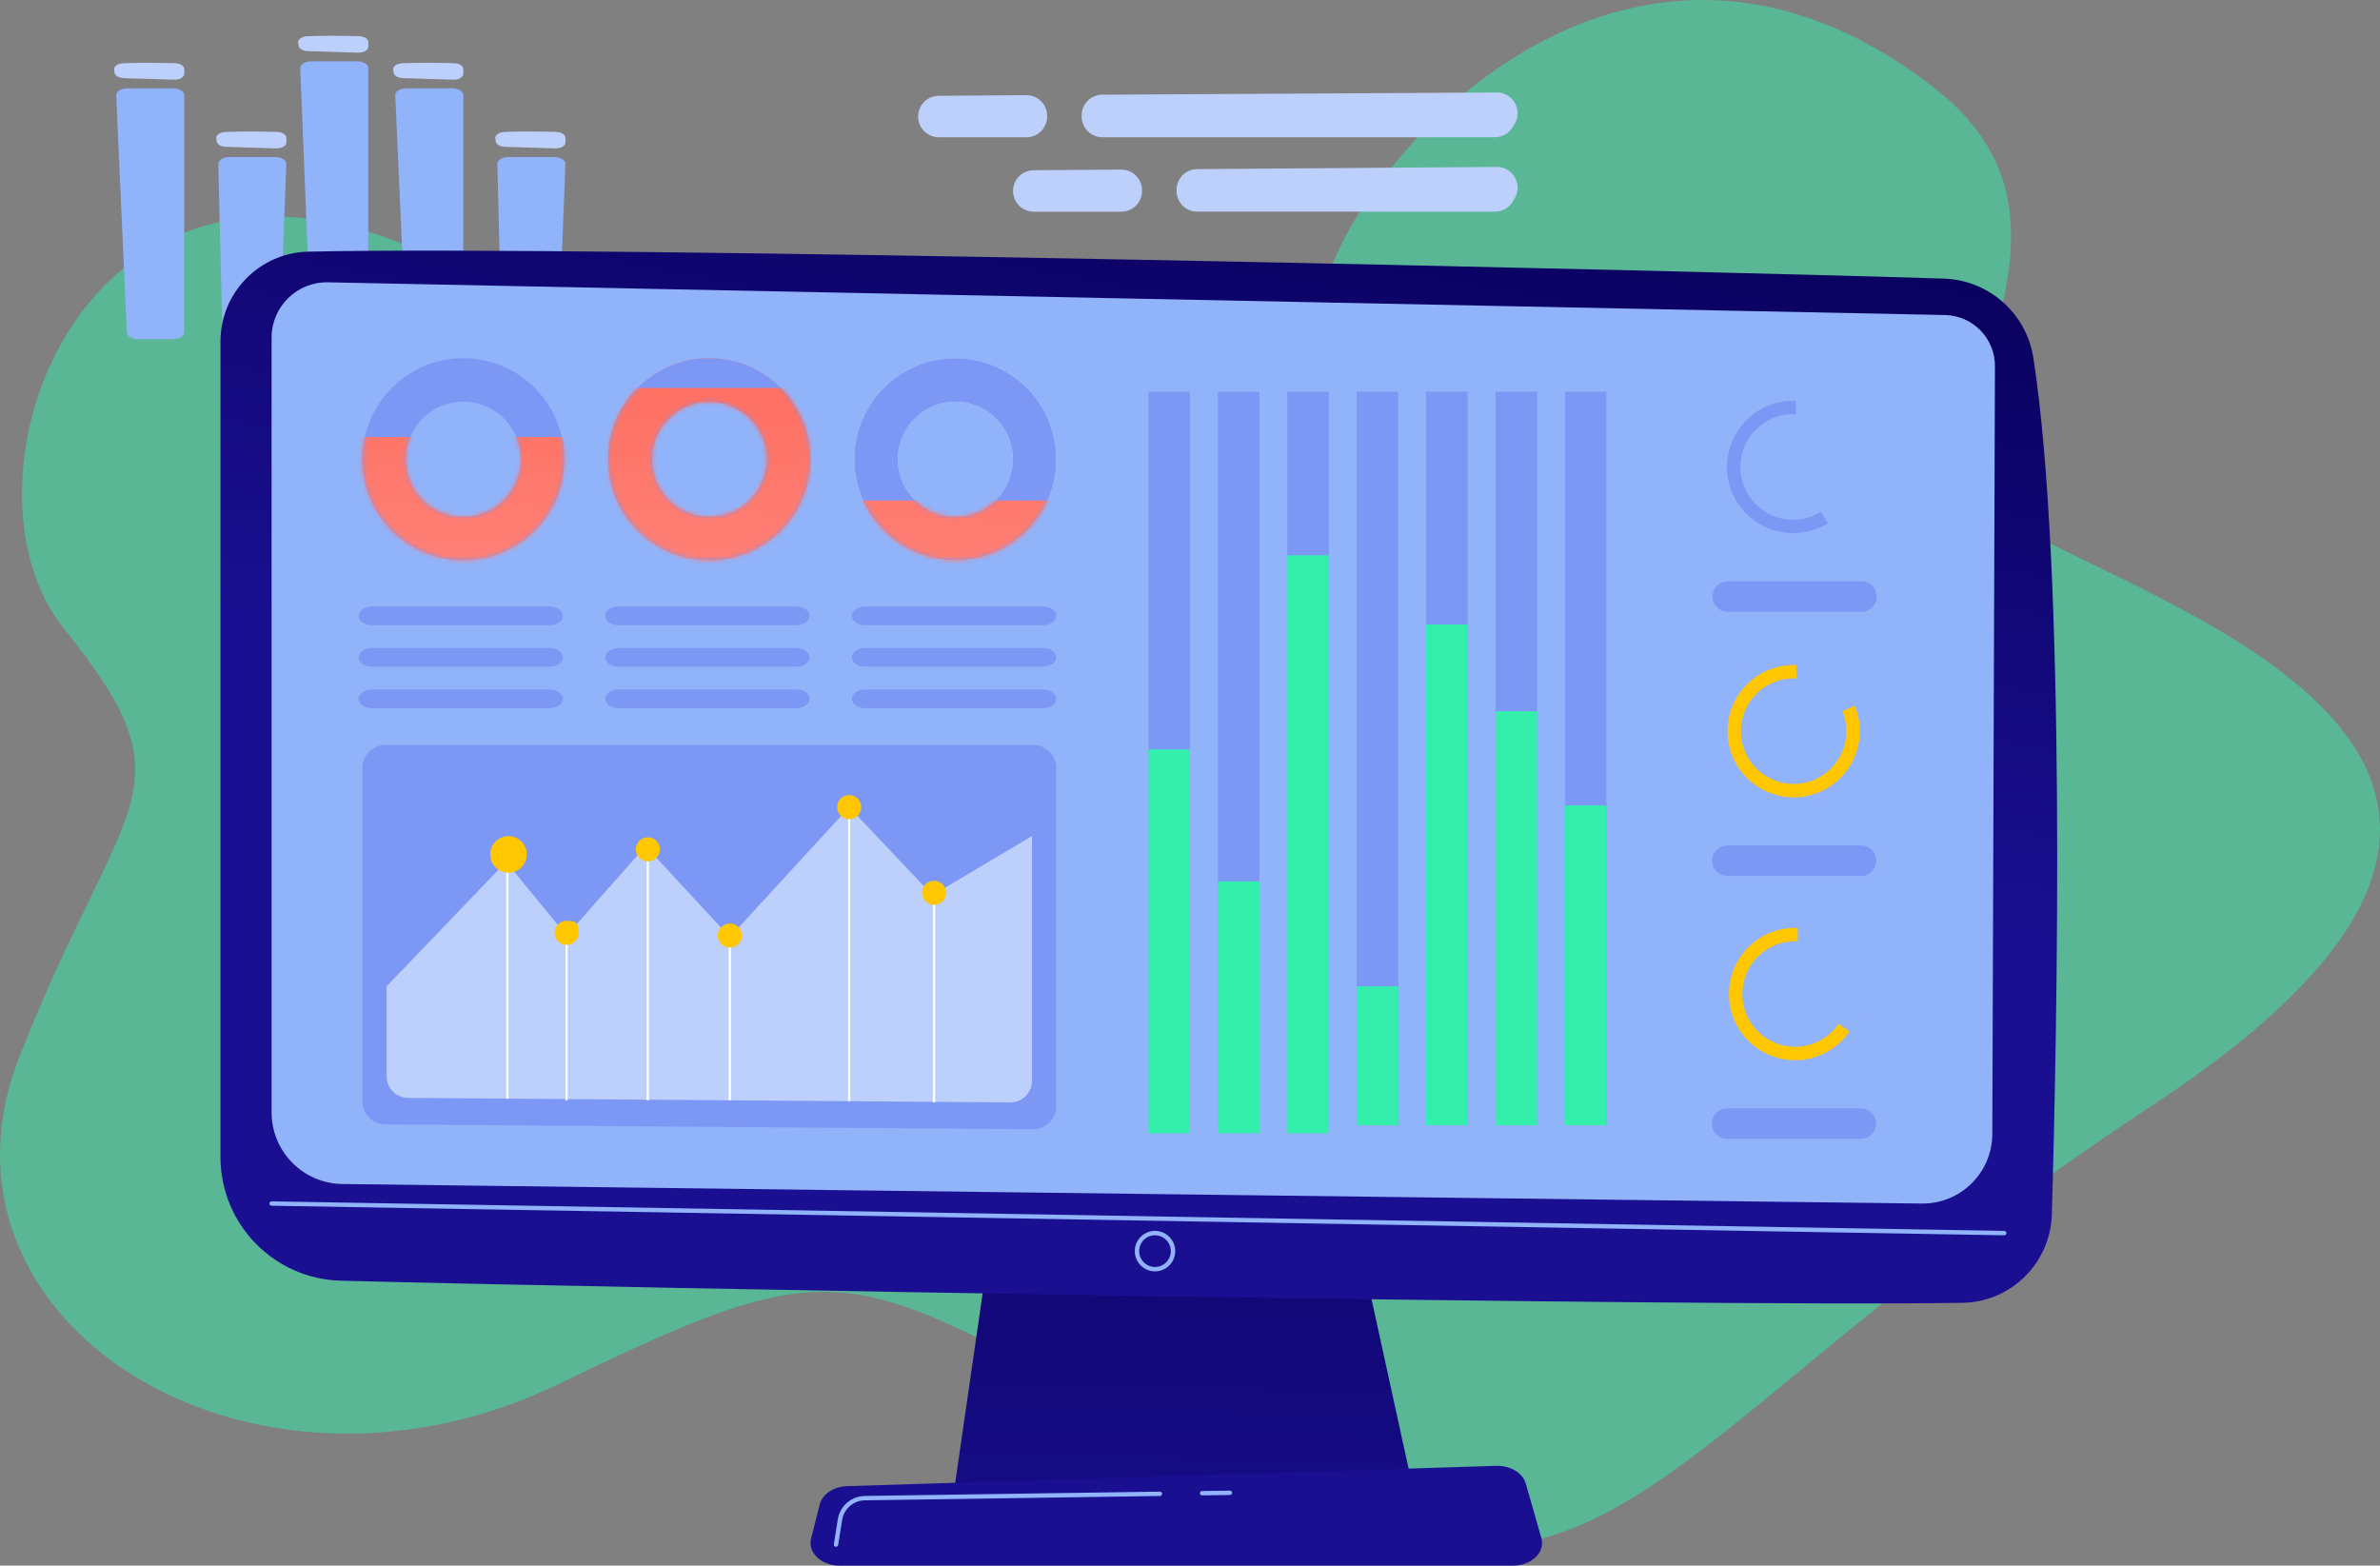 <svg width="567" height="373" viewBox="0 0 567 373" fill="none" xmlns="http://www.w3.org/2000/svg">
<rect x="0" y="0" width="567" height="373" fill="#808080" stroke="none"/>
<path opacity="0.5" d="M461.106 21.177C506.191 56.493 448.476 104.915 479.568 124.55C510.663 144.183 638.247 180.686 512.947 263.218C387.65 345.75 385.547 398.272 293.258 350.603C200.967 302.934 207.262 293.758 133.316 329.626C59.371 365.498 -20.265 314.894 4.665 251.643C29.594 188.392 46.551 188.719 15.113 149.594C-16.325 110.469 28.224 -1.325 135.054 81.292C241.884 163.909 305.623 98.391 316.252 66.142C326.879 33.893 389.857 -34.635 461.109 21.177H461.106Z" fill="#33EFAB"/>
<path d="M107.681 80.803H99.385C97.922 80.803 96.728 80.1 96.692 79.217L94.161 22.705C94.125 21.793 95.341 21.04 96.854 21.04H107.681C109.169 21.04 110.374 21.768 110.374 22.664V79.176C110.374 80.072 109.169 80.8 107.681 80.8V80.803Z" fill="#91B3FA"/>
<path d="M93.677 16.574L93.773 17.319C93.864 18.022 94.805 18.575 95.975 18.613L107.93 18.984C109.261 19.025 110.376 18.385 110.376 17.582V16.456C110.376 15.703 109.393 15.087 108.147 15.054C105.168 14.977 99.802 14.884 95.829 15.068C94.544 15.128 93.578 15.799 93.677 16.577V16.574Z" fill="#BDD0FB"/>
<path d="M85.048 80.803H76.752C75.289 80.803 74.095 80.1 74.059 79.217L71.528 16.272C71.492 15.359 72.709 14.606 74.221 14.606H85.048C86.536 14.606 87.741 15.335 87.741 16.23V79.176C87.741 80.072 86.536 80.8 85.048 80.8V80.803Z" fill="#91B3FA"/>
<path d="M71.042 10.14L71.138 10.885C71.229 11.589 72.17 12.141 73.34 12.18L85.295 12.551C86.627 12.592 87.741 11.951 87.741 11.149V10.022C87.741 9.269 86.758 8.651 85.512 8.621C82.534 8.544 77.167 8.45 73.194 8.635C71.91 8.695 70.943 9.366 71.042 10.143V10.14Z" fill="#BDD0FB"/>
<path d="M130.453 80.803H122.157C120.693 80.803 119.499 80.1 119.464 79.217L118.489 39.075C118.453 38.163 119.669 37.41 121.182 37.41H132.009C133.497 37.41 134.702 38.138 134.702 39.034L133.146 79.176C133.146 80.072 131.941 80.8 130.453 80.8V80.803Z" fill="#91B3FA"/>
<path d="M118.005 32.944L118.101 33.689C118.192 34.393 119.133 34.945 120.303 34.984L132.258 35.355C133.59 35.396 134.704 34.755 134.704 33.953V32.826C134.704 32.073 133.721 31.458 132.475 31.425C129.496 31.348 124.13 31.254 120.157 31.439C118.872 31.499 117.906 32.169 118.005 32.947V32.944Z" fill="#BDD0FB"/>
<path d="M41.203 80.803H32.907C31.443 80.803 30.249 80.1 30.213 79.217L27.682 22.705C27.647 21.793 28.863 21.04 30.375 21.04H41.203C42.691 21.04 43.896 21.768 43.896 22.664V79.176C43.896 80.072 42.691 80.8 41.203 80.8V80.803Z" fill="#91B3FA"/>
<path d="M27.196 16.574L27.293 17.319C27.383 18.022 28.325 18.575 29.494 18.613L41.45 18.984C42.781 19.025 43.896 18.385 43.896 17.582V16.456C43.896 15.703 42.913 15.087 41.666 15.054C38.688 14.977 33.321 14.884 29.349 15.068C28.064 15.128 27.098 15.799 27.196 16.577V16.574Z" fill="#BDD0FB"/>
<path d="M63.972 80.803H55.676C54.213 80.803 53.019 80.1 52.983 79.217L52.009 39.075C51.973 38.163 53.189 37.41 54.702 37.41H65.529C67.017 37.41 68.222 38.138 68.222 39.034L66.665 79.176C66.665 80.072 65.46 80.8 63.972 80.8V80.803Z" fill="#91B3FA"/>
<path d="M51.525 32.944L51.621 33.689C51.711 34.393 52.653 34.945 53.822 34.984L65.778 35.355C67.109 35.396 68.224 34.755 68.224 33.953V32.826C68.224 32.073 67.241 31.458 65.995 31.425C63.016 31.348 57.649 31.254 53.677 31.439C52.392 31.499 51.426 32.169 51.525 32.947V32.944Z" fill="#BDD0FB"/>
<path d="M236.67 290.372L227.221 355.645H336.84L322.562 290.372H236.67Z" fill="url(#paint0_linear_921_5124)"/>
<path d="M52.526 81.372V275.653C52.526 291.636 65.248 304.704 81.208 305.116C152.092 306.946 400.019 311.382 467.496 310.387C479.095 310.216 488.489 300.925 488.824 289.32C490.125 244.184 492.239 135.653 484.418 85.266C482.77 74.656 473.824 66.722 463.101 66.378C403.708 64.476 140.892 58.436 73.445 59.953C61.813 60.214 52.523 69.725 52.523 81.375L52.526 81.372Z" fill="url(#paint1_linear_921_5124)"/>
<path d="M64.703 80.427V265.007C64.703 274.34 72.187 281.941 81.507 282.081L457.788 286.734C467.029 286.871 474.603 279.429 474.638 270.179L475.267 87.248C475.292 80.633 470.026 75.213 463.421 75.051L78.179 67.26C70.792 67.079 64.703 73.026 64.703 80.427Z" fill="#91B3FA"/>
<path d="M477.473 294.296H477.464L64.699 287.256C64.411 287.25 64.18 287.014 64.186 286.725C64.191 286.437 64.43 286.217 64.716 286.211L477.481 293.252C477.769 293.258 478 293.494 477.994 293.783C477.989 294.068 477.755 294.296 477.473 294.296Z" fill="#91B3FA"/>
<path d="M275.161 302.895C272.506 302.895 270.346 300.733 270.346 298.072C270.346 295.412 272.506 293.25 275.161 293.25C277.815 293.25 279.979 295.412 279.979 298.072C279.979 300.733 277.818 302.895 275.161 302.895ZM275.161 294.297C273.08 294.297 271.389 295.992 271.389 298.072C271.389 300.153 273.08 301.848 275.161 301.848C277.242 301.848 278.933 300.153 278.933 298.072C278.933 295.992 277.239 294.297 275.161 294.297Z" fill="#91B3FA"/>
<path d="M360.454 373H200.018C195.658 373 192.386 369.895 193.229 366.558L195.288 358.408C195.908 355.956 198.601 354.156 201.799 354.057L356.465 349.226C359.808 349.122 362.768 350.897 363.495 353.444L367.207 366.427C368.17 369.798 364.882 373 360.454 373Z" fill="url(#paint2_linear_921_5124)"/>
<path d="M286.383 356.264C286.097 356.264 285.867 356.036 285.861 355.75C285.859 355.462 286.086 355.225 286.375 355.22L293.002 355.124C293.279 355.124 293.526 355.349 293.531 355.637C293.534 355.926 293.306 356.162 293.018 356.168L286.391 356.264H286.383Z" fill="#91B3FA"/>
<path d="M199.167 368.507C199.139 368.507 199.112 368.507 199.085 368.501C198.799 368.455 198.607 368.188 198.651 367.902L199.595 361.974C200.103 358.789 202.81 356.442 206.033 356.396L276.329 355.365H276.338C276.623 355.365 276.854 355.593 276.859 355.879C276.862 356.168 276.634 356.404 276.346 356.41L206.049 357.44C203.337 357.479 201.056 359.454 200.627 362.137L199.683 368.064C199.642 368.323 199.419 368.504 199.17 368.504L199.167 368.507Z" fill="#91B3FA"/>
<path d="M283.5 93.329H273.604V268.077H283.5V93.329Z" fill="#7D97F4"/>
<path d="M300.035 93.329H290.139V268.077H300.035V93.329Z" fill="#7D97F4"/>
<path d="M316.572 93.329H306.676V268.077H316.572V93.329Z" fill="#7D97F4"/>
<path d="M333.109 93.329H323.213V268.077H333.109V93.329Z" fill="#7D97F4"/>
<path d="M349.647 93.329H339.75V268.077H349.647V93.329Z" fill="#7D97F4"/>
<path d="M366.184 93.329H356.287V268.077H366.184V93.329Z" fill="#7D97F4"/>
<path d="M382.721 93.329H372.824V268.077H382.721V93.329Z" fill="#7D97F4"/>
<path d="M283.5 178.545H273.604V269.997H283.5V178.545Z" fill="#33EFAB"/>
<path d="M300.035 209.979H290.139V270H300.035V209.979Z" fill="#33EFAB"/>
<path d="M316.572 132.297H306.676V269.998H316.572V132.297Z" fill="#33EFAB"/>
<path d="M333.109 234.995H323.213V268.077H333.109V234.995Z" fill="#33EFAB"/>
<path d="M349.647 148.783H339.75V268.074H349.647V148.783Z" fill="#33EFAB"/>
<path d="M366.184 169.438H356.287V268.074H366.184V169.438Z" fill="#33EFAB"/>
<path d="M382.721 191.89H372.824V268.077H382.721V191.89Z" fill="#33EFAB"/>
<path d="M110.377 85.343C97.098 85.343 86.334 96.118 86.334 109.411C86.334 122.704 97.098 133.479 110.377 133.479C123.655 133.479 134.419 122.704 134.419 109.411C134.419 96.118 123.655 85.343 110.377 85.343ZM110.377 123.124C102.811 123.124 96.678 116.985 96.678 109.411C96.678 101.837 102.811 95.698 110.377 95.698C117.942 95.698 124.075 101.837 124.075 109.411C124.075 116.985 117.942 123.124 110.377 123.124Z" fill="#7D97F4"/>
<mask id="mask0_921_5124" style="mask-type:luminance" maskUnits="userSpaceOnUse" x="86" y="85" width="49" height="49">
<path d="M110.377 85.343C97.098 85.343 86.334 96.118 86.334 109.411C86.334 122.704 97.098 133.479 110.377 133.479C123.655 133.479 134.419 122.704 134.419 109.411C134.419 96.118 123.655 85.343 110.377 85.343ZM110.377 123.124C102.811 123.124 96.678 116.985 96.678 109.411C96.678 101.837 102.811 95.698 110.377 95.698C117.942 95.698 124.075 101.837 124.075 109.411C124.075 116.985 117.942 123.124 110.377 123.124Z" fill="white"/>
</mask>
<g mask="url(#mask0_921_5124)">
<path d="M148.22 104.118H76.801V134.375H148.22V104.118Z" fill="url(#paint3_linear_921_5124)"/>
</g>
<path d="M168.988 85.343C155.709 85.343 144.945 96.118 144.945 109.411C144.945 122.704 155.709 133.479 168.988 133.479C182.267 133.479 193.031 122.704 193.031 109.411C193.031 96.118 182.267 85.343 168.988 85.343ZM168.988 123.124C161.422 123.124 155.289 116.985 155.289 109.411C155.289 101.837 161.422 95.698 168.988 95.698C176.554 95.698 182.687 101.837 182.687 109.411C182.687 116.985 176.554 123.124 168.988 123.124Z" fill="url(#paint4_linear_921_5124)"/>
<path d="M168.988 85.343C155.709 85.343 144.945 96.118 144.945 109.411C144.945 122.704 155.709 133.479 168.988 133.479C182.267 133.479 193.031 122.704 193.031 109.411C193.031 96.118 182.267 85.343 168.988 85.343ZM168.988 123.124C161.422 123.124 155.289 116.985 155.289 109.411C155.289 101.837 161.422 95.698 168.988 95.698C176.554 95.698 182.687 101.837 182.687 109.411C182.687 116.985 176.554 123.124 168.988 123.124Z" fill="#7D97F4"/>
<mask id="mask1_921_5124" style="mask-type:luminance" maskUnits="userSpaceOnUse" x="144" y="85" width="50" height="49">
<path d="M168.988 85.343C155.709 85.343 144.945 96.118 144.945 109.411C144.945 122.704 155.709 133.479 168.988 133.479C182.267 133.479 193.031 122.704 193.031 109.411C193.031 96.118 182.267 85.343 168.988 85.343ZM168.988 123.124C161.422 123.124 155.289 116.985 155.289 109.411C155.289 101.837 161.422 95.698 168.988 95.698C176.554 95.698 182.687 101.837 182.687 109.411C182.687 116.985 176.554 123.124 168.988 123.124Z" fill="white"/>
</mask>
<g mask="url(#mask1_921_5124)">
<path d="M206.832 92.422H135.412V134.372H206.832V92.422Z" fill="url(#paint5_linear_921_5124)"/>
</g>
<path opacity="0.57" d="M227.595 85.343C214.317 85.343 203.553 96.118 203.553 109.411C203.553 122.704 214.317 133.479 227.595 133.479C240.874 133.479 251.638 122.704 251.638 109.411C251.638 96.118 240.874 85.343 227.595 85.343ZM227.595 123.124C220.03 123.124 213.897 116.985 213.897 109.411C213.897 101.837 220.03 95.698 227.595 95.698C235.161 95.698 241.294 101.837 241.294 109.411C241.294 116.985 235.161 123.124 227.595 123.124Z" fill="white"/>
<path d="M227.595 85.343C214.317 85.343 203.553 96.118 203.553 109.411C203.553 122.704 214.317 133.479 227.595 133.479C240.874 133.479 251.638 122.704 251.638 109.411C251.638 96.118 240.874 85.343 227.595 85.343ZM227.595 123.124C220.03 123.124 213.897 116.985 213.897 109.411C213.897 101.837 220.03 95.698 227.595 95.698C235.161 95.698 241.294 101.837 241.294 109.411C241.294 116.985 235.161 123.124 227.595 123.124Z" fill="#7D97F4"/>
<mask id="mask2_921_5124" style="mask-type:luminance" maskUnits="userSpaceOnUse" x="203" y="85" width="49" height="49">
<path d="M227.595 85.343C214.317 85.343 203.553 96.118 203.553 109.411C203.553 122.704 214.317 133.479 227.595 133.479C240.874 133.479 251.638 122.704 251.638 109.411C251.638 96.118 240.874 85.343 227.595 85.343ZM227.595 123.124C220.03 123.124 213.897 116.985 213.897 109.411C213.897 101.837 220.03 95.698 227.595 95.698C235.161 95.698 241.294 101.837 241.294 109.411C241.294 116.985 235.161 123.124 227.595 123.124Z" fill="white"/>
</mask>
<g mask="url(#mask2_921_5124)">
<path d="M265.441 119.247H194.021V134.375H265.441V119.247Z" fill="url(#paint6_linear_921_5124)"/>
</g>
<path d="M246.059 269.041L91.83 267.882C88.788 267.86 86.334 265.383 86.334 262.339V183.014C86.334 179.953 88.813 177.468 91.874 177.468H246.103C249.161 177.468 251.643 179.95 251.643 183.014V263.498C251.643 266.576 249.136 269.066 246.062 269.044L246.059 269.041Z" fill="#7D97F4"/>
<path d="M222.138 213.285L202.306 192.294L173.869 223.258L153.804 201.583L134.985 222.878L120.554 205.329L92.113 234.97V256.405C92.113 259.239 94.397 261.542 97.225 261.561L240.668 262.638C243.529 262.66 245.859 260.343 245.859 257.483V199.17L222.138 213.285Z" fill="#BDD0FB"/>
<path d="M222.779 212.702H222.258V262.641H222.779V212.702Z" fill="white"/>
<path d="M202.565 192.294H202.043V262.35H202.565V192.294Z" fill="white"/>
<path d="M174.129 222.878H173.607V262.135H174.129V222.878Z" fill="white"/>
<path d="M154.596 202.35H154.074V262.135H154.596V202.35Z" fill="white"/>
<path d="M135.246 222.241H134.725V262.135H135.246V222.241Z" fill="white"/>
<path d="M121.119 203.839H120.598V261.753H121.119V203.839Z" fill="white"/>
<path d="M125.493 203.564C125.493 205.974 123.541 207.926 121.136 207.926C118.731 207.926 116.779 205.972 116.779 203.564C116.779 201.157 118.731 199.203 121.136 199.203C123.541 199.203 125.493 201.157 125.493 203.564Z" fill="#FFC701"/>
<path d="M137.854 222.243C137.854 223.832 136.57 225.118 134.983 225.118C133.396 225.118 132.111 223.832 132.111 222.243C132.111 220.655 133.396 219.369 134.983 219.369C137.3 219.369 137.854 219.924 137.854 222.243Z" fill="#FFC701"/>
<path d="M157.208 202.35C157.208 203.938 155.923 205.224 154.336 205.224C152.75 205.224 151.465 203.938 151.465 202.35C151.465 200.761 152.75 199.475 154.336 199.475C155.923 199.475 157.208 200.761 157.208 202.35Z" fill="#FFC701"/>
<path d="M176.739 222.878C176.739 224.467 175.454 225.753 173.868 225.753C172.281 225.753 170.996 224.467 170.996 222.878C170.996 221.29 172.281 220.004 173.868 220.004C175.454 220.004 176.739 221.29 176.739 222.878Z" fill="#FFC701"/>
<path d="M202.958 195.103C204.501 194.738 205.457 193.19 205.093 191.645C204.729 190.099 203.182 189.142 201.638 189.507C200.095 189.872 199.139 191.42 199.503 192.965C199.868 194.51 201.414 195.467 202.958 195.103Z" fill="#FFC701"/>
<path d="M222.518 215.576C224.104 215.576 225.389 214.289 225.389 212.702C225.389 211.114 224.104 209.827 222.518 209.827C220.932 209.827 219.646 211.114 219.646 212.702C219.646 214.289 220.932 215.576 222.518 215.576Z" fill="#FFC701"/>
<path d="M130.897 164.263H88.618C86.85 164.263 85.414 165.264 85.414 166.495C85.414 167.726 86.847 168.726 88.618 168.726H130.897C132.665 168.726 134.1 167.726 134.1 166.495C134.1 165.264 132.667 164.263 130.897 164.263Z" fill="#7D97F4"/>
<path d="M130.897 154.378H88.618C86.85 154.378 85.414 155.379 85.414 156.61C85.414 157.841 86.847 158.841 88.618 158.841H130.897C132.665 158.841 134.1 157.841 134.1 156.61C134.1 155.379 132.667 154.378 130.897 154.378Z" fill="#7D97F4"/>
<path d="M130.897 144.493H88.618C86.85 144.493 85.414 145.494 85.414 146.725C85.414 147.956 86.847 148.956 88.618 148.956H130.897C132.665 148.956 134.1 147.956 134.1 146.725C134.1 145.494 132.667 144.493 130.897 144.493Z" fill="#7D97F4"/>
<path d="M189.666 164.263H147.387C145.619 164.263 144.184 165.264 144.184 166.495C144.184 167.726 145.617 168.726 147.387 168.726H189.666C191.434 168.726 192.867 167.726 192.867 166.495C192.867 165.264 191.434 164.263 189.666 164.263Z" fill="#7D97F4"/>
<path d="M189.666 154.378H147.387C145.619 154.378 144.184 155.379 144.184 156.61C144.184 157.841 145.617 158.841 147.387 158.841H189.666C191.434 158.841 192.867 157.841 192.867 156.61C192.867 155.379 191.434 154.378 189.666 154.378Z" fill="#7D97F4"/>
<path d="M189.666 144.493H147.387C145.619 144.493 144.184 145.494 144.184 146.725C144.184 147.956 145.617 148.956 147.387 148.956H189.666C191.434 148.956 192.867 147.956 192.867 146.725C192.867 145.494 191.434 144.493 189.666 144.493Z" fill="#7D97F4"/>
<path d="M248.436 164.263H206.157C204.389 164.263 202.953 165.264 202.953 166.495C202.953 167.726 204.386 168.726 206.157 168.726H248.436C250.204 168.726 251.64 167.726 251.64 166.495C251.64 165.264 250.207 164.263 248.436 164.263Z" fill="#7D97F4"/>
<path d="M248.436 154.378H206.157C204.389 154.378 202.953 155.379 202.953 156.61C202.953 157.841 204.386 158.841 206.157 158.841H248.436C250.204 158.841 251.64 157.841 251.64 156.61C251.64 155.379 250.207 154.378 248.436 154.378Z" fill="#7D97F4"/>
<path d="M248.436 144.493H206.157C204.389 144.493 202.953 145.494 202.953 146.725C202.953 147.956 204.386 148.956 206.157 148.956H248.436C250.204 148.956 251.64 147.956 251.64 146.725C251.64 145.494 250.207 144.493 248.436 144.493Z" fill="#7D97F4"/>
<path d="M430.885 192.797C441.507 190.823 448.519 180.602 446.547 169.968C444.574 159.334 434.364 152.315 423.741 154.29C413.119 156.264 406.107 166.485 408.079 177.119C410.052 187.753 420.262 194.772 430.885 192.797Z" fill="#91B3FA"/>
<path d="M438.933 169.414C439.54 170.887 439.875 172.5 439.875 174.193C439.875 181.14 434.25 186.771 427.31 186.771C420.37 186.771 414.745 181.14 414.745 174.193C414.745 167.245 420.37 161.615 427.31 161.615C427.521 161.615 427.733 161.62 427.944 161.631V158.443C427.733 158.435 427.521 158.429 427.31 158.429C418.613 158.429 411.561 165.487 411.561 174.195C411.561 182.904 418.61 189.961 427.31 189.961C436.009 189.961 443.059 182.904 443.059 174.195C443.059 172.052 442.631 170.007 441.857 168.144L438.936 169.414H438.933Z" fill="#FFC701"/>
<path d="M443.389 201.432H411.508C409.507 201.432 407.885 203.056 407.885 205.059C407.885 207.063 409.507 208.687 411.508 208.687H443.389C445.39 208.687 447.012 207.063 447.012 205.059C447.012 203.056 445.39 201.432 443.389 201.432Z" fill="#7D97F4"/>
<path d="M446.331 114.868C448.679 104.311 442.033 93.848 431.487 91.498C420.941 89.148 410.489 95.801 408.141 106.358C405.794 116.915 412.44 127.378 422.986 129.728C433.532 132.078 443.984 125.425 446.331 114.868Z" fill="#91B3FA"/>
<path d="M433.878 121.893C431.94 123.119 429.645 123.83 427.183 123.83C420.243 123.83 414.618 118.199 414.618 111.252C414.618 104.305 420.243 98.674 427.183 98.674C427.394 98.674 427.606 98.68 427.817 98.691V95.503C427.606 95.495 427.394 95.489 427.183 95.489C418.486 95.489 411.434 102.546 411.434 111.255C411.434 119.964 418.483 127.021 427.183 127.021C430.219 127.021 433.052 126.161 435.457 124.671L433.878 121.898V121.893Z" fill="#7D97F4"/>
<path d="M443.475 138.489H411.594C409.593 138.489 407.971 140.113 407.971 142.117C407.971 144.12 409.593 145.744 411.594 145.744H443.475C445.476 145.744 447.098 144.12 447.098 142.117C447.098 140.113 445.476 138.489 443.475 138.489Z" fill="#7D97F4"/>
<path d="M427.383 256.4C438.187 256.4 446.945 247.632 446.945 236.817C446.945 226.001 438.187 217.234 427.383 217.234C416.579 217.234 407.82 226.001 407.82 236.817C407.82 247.632 416.579 256.4 427.383 256.4Z" fill="#91B3FA"/>
<path d="M438.038 243.888C435.776 247.21 431.966 249.395 427.648 249.395C420.708 249.395 415.083 243.764 415.083 236.817C415.083 229.869 420.708 224.239 427.648 224.239C427.859 224.239 428.07 224.244 428.282 224.255V221.067C428.07 221.059 427.859 221.053 427.648 221.053C418.951 221.053 411.898 228.111 411.898 236.819C411.898 245.528 418.948 252.585 427.648 252.585C433.028 252.585 437.778 249.884 440.619 245.762L438.038 243.893V243.888Z" fill="#FFC701"/>
<path d="M411.442 271.309H443.322C445.324 271.309 446.946 269.684 446.946 267.681C446.946 265.678 445.324 264.053 443.322 264.053H411.442C409.441 264.053 407.818 265.678 407.818 267.681C407.818 269.684 409.441 271.309 411.442 271.309Z" fill="#7D97F4"/>
<path d="M262.591 22.562L356.585 22.037C360.434 22.015 362.822 26.217 360.843 29.518L360.37 30.303C359.478 31.79 357.872 32.7 356.14 32.7H262.619C259.893 32.7 257.686 30.488 257.686 27.762V27.498C257.686 24.78 259.879 22.573 262.591 22.559V22.562Z" fill="#BDD0FB"/>
<path d="M249.463 27.61V27.764C249.463 30.493 247.253 32.703 244.53 32.703H223.664C221.429 32.703 219.475 31.199 218.898 29.039C218.066 25.918 220.4 22.851 223.628 22.826L244.494 22.672C247.234 22.653 249.463 24.868 249.463 27.61Z" fill="#BDD0FB"/>
<path d="M285.203 40.293L356.586 39.768C360.435 39.746 362.824 43.948 360.844 47.248L360.372 48.035C359.48 49.521 357.874 50.431 356.142 50.431H285.23C282.504 50.431 280.297 48.219 280.297 45.492V45.229C280.297 42.511 282.49 40.304 285.203 40.29V40.293Z" fill="#BDD0FB"/>
<path d="M272.073 45.341V45.495C272.073 48.224 269.863 50.434 267.139 50.434H246.273C244.038 50.434 242.084 48.93 241.507 46.77C240.676 43.648 243.009 40.582 246.237 40.557L267.104 40.403C269.844 40.384 272.073 42.599 272.073 45.341Z" fill="#BDD0FB"/>
<defs>
<linearGradient id="paint0_linear_921_5124" x1="285.095" y1="205.93" x2="280.969" y2="407.115" gradientUnits="userSpaceOnUse">
<stop stop-color="#09005D"/>
<stop offset="1" stop-color="#1A0F91"/>
</linearGradient>
<linearGradient id="paint1_linear_921_5124" x1="298.393" y1="31.645" x2="270.332" y2="186.645" gradientUnits="userSpaceOnUse">
<stop stop-color="#09005D"/>
<stop offset="1" stop-color="#1A0F91"/>
</linearGradient>
<linearGradient id="paint2_linear_921_5124" x1="308.168" y1="226.393" x2="291.663" y2="309.663" gradientUnits="userSpaceOnUse">
<stop stop-color="#09005D"/>
<stop offset="1" stop-color="#1A0F91"/>
</linearGradient>
<linearGradient id="paint3_linear_921_5124" x1="113.518" y1="89.611" x2="110.214" y2="186.666" gradientUnits="userSpaceOnUse">
<stop stop-color="#FE7062"/>
<stop offset="1" stop-color="#FF928E"/>
</linearGradient>
<linearGradient id="paint4_linear_921_5124" x1="144.943" y1="109.411" x2="193.031" y2="109.411" gradientUnits="userSpaceOnUse">
<stop stop-color="#FE7062"/>
<stop offset="1" stop-color="#FF928E"/>
</linearGradient>
<linearGradient id="paint5_linear_921_5124" x1="171.863" y1="91.598" x2="168.556" y2="188.653" gradientUnits="userSpaceOnUse">
<stop stop-color="#FE7062"/>
<stop offset="1" stop-color="#FF928E"/>
</linearGradient>
<linearGradient id="paint6_linear_921_5124" x1="230.86" y1="93.607" x2="227.553" y2="190.662" gradientUnits="userSpaceOnUse">
<stop stop-color="#FE7062"/>
<stop offset="1" stop-color="#FF928E"/>
</linearGradient>
</defs>
</svg>
